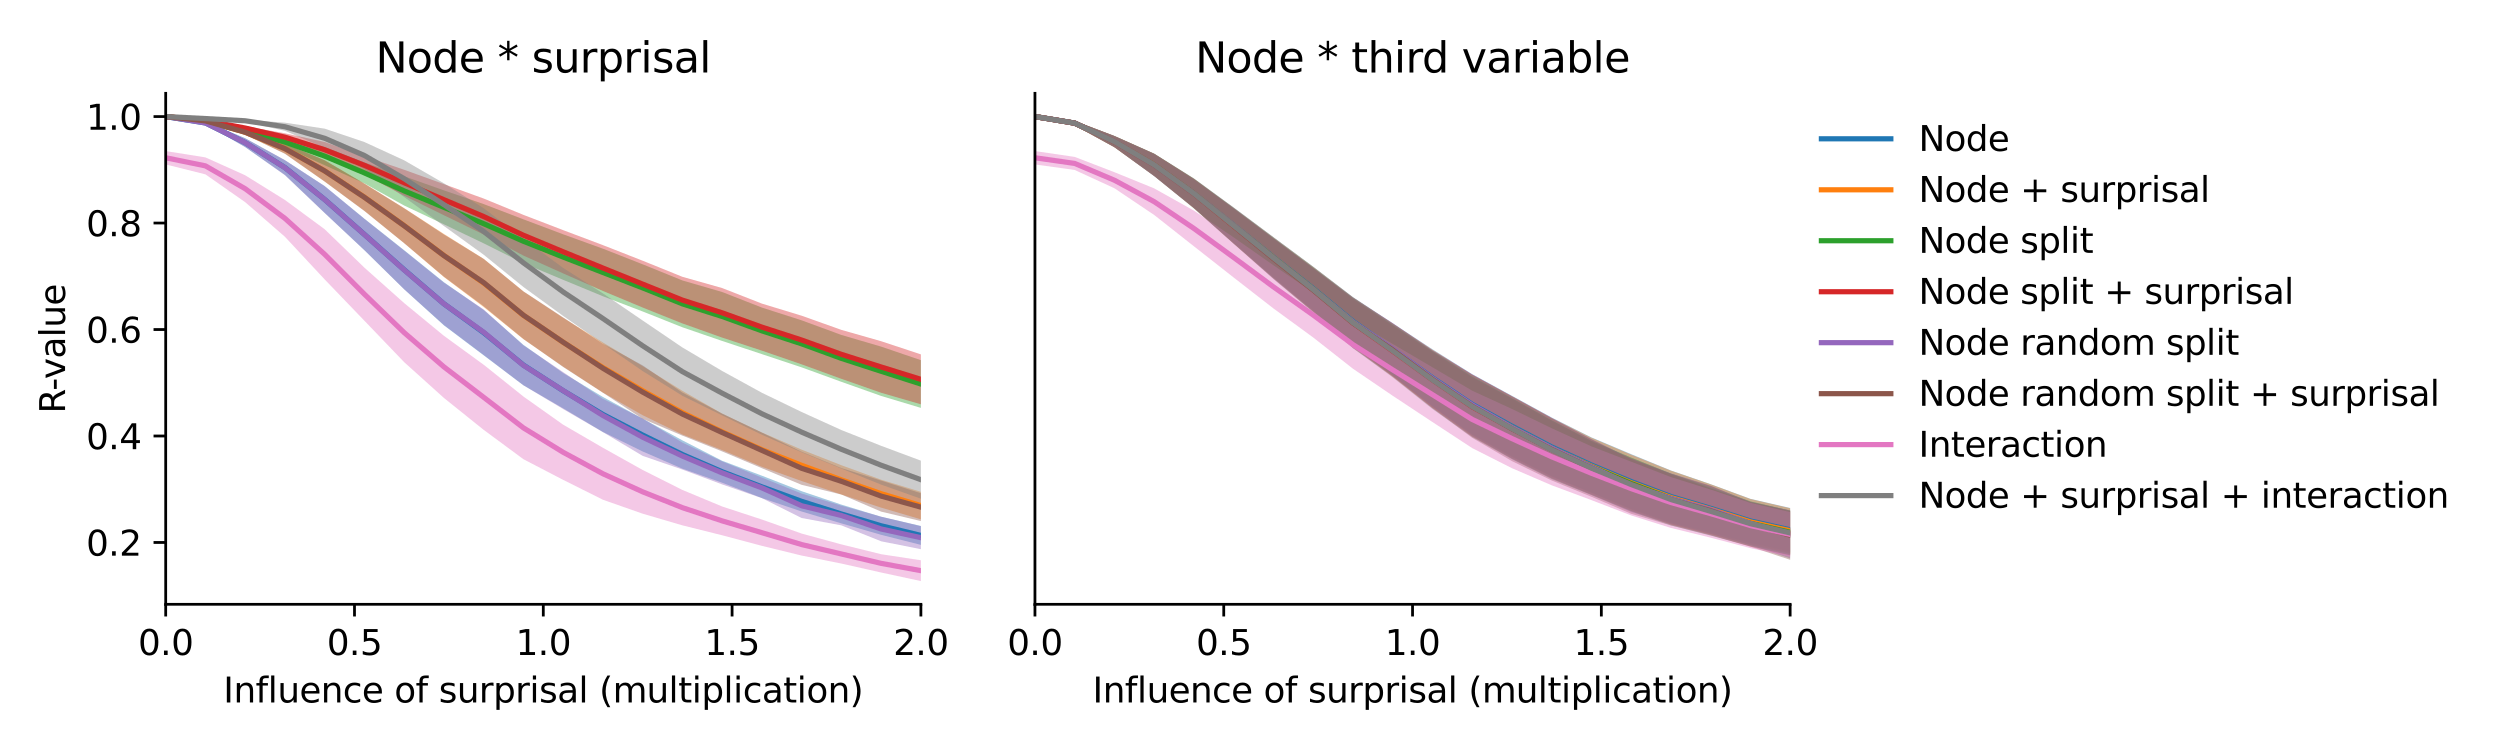 <?xml version="1.0" encoding="utf-8" standalone="no"?>
<!DOCTYPE svg PUBLIC "-//W3C//DTD SVG 1.1//EN"
  "http://www.w3.org/Graphics/SVG/1.1/DTD/svg11.dtd">
<svg xmlns:xlink="http://www.w3.org/1999/xlink" width="720pt" height="216pt" viewBox="0 0 720 216" xmlns="http://www.w3.org/2000/svg" version="1.1">
 <defs>
  <style type="text/css">*{stroke-linejoin: round; stroke-linecap: butt}</style>
 </defs>
 <g id="figure_1">
  <g id="patch_1">
   <path d="M 0 216 
L 720 216 
L 720 0 
L 0 0 
z
" style="fill: #ffffff"/>
  </g>
  <g id="axes_1">
   <g id="patch_2">
    <path d="M 47.72 174.04 
L 265.215 174.04 
L 265.215 26.88 
L 47.72 26.88 
z
" style="fill: #ffffff"/>
   </g>
   <g id="PolyCollection_1">
    <path d="M 47.72 33.569 
L 47.72 33.569 
L 59.167 35.765 
L 70.614 42.357 
L 82.061 50.371 
L 93.508 61.305 
L 104.956 72.063 
L 116.403 83.309 
L 127.85 93.702 
L 139.297 102.333 
L 150.744 110.957 
L 162.191 117.604 
L 173.638 124.406 
L 185.085 130.027 
L 196.532 134.988 
L 207.979 139.023 
L 219.427 143.44 
L 230.874 147.314 
L 242.321 150.736 
L 253.768 154.031 
L 265.215 156.928 
L 265.215 151.476 
L 265.215 151.476 
L 253.768 148.824 
L 242.321 145.328 
L 230.874 141.465 
L 219.427 137.001 
L 207.979 132.704 
L 196.532 126.822 
L 185.085 120.565 
L 173.638 114.328 
L 162.191 107.435 
L 150.744 99.329 
L 139.297 89.28 
L 127.85 81.294 
L 116.403 72.073 
L 104.956 62.998 
L 93.508 53.612 
L 82.061 46.15 
L 70.614 39.82 
L 59.167 35.053 
L 47.72 33.569 
z
" clip-path="url(#p92684c0c65)" style="fill: #1f77b4; fill-opacity: 0.4"/>
   </g>
   <g id="PolyCollection_2">
    <path d="M 47.72 33.569 
L 47.72 33.569 
L 59.167 35.049 
L 70.614 38.795 
L 82.061 44.224 
L 93.508 52.271 
L 104.956 60.719 
L 116.403 70.022 
L 127.85 79.8 
L 139.297 88.441 
L 150.744 97.682 
L 162.191 105.588 
L 173.638 113.066 
L 185.085 119.583 
L 196.532 125.151 
L 207.979 129.637 
L 219.427 134.446 
L 230.874 138.543 
L 242.321 142.418 
L 253.768 146.202 
L 265.215 149.577 
L 265.215 141.648 
L 265.215 141.648 
L 253.768 138.163 
L 242.321 133.984 
L 230.874 129.501 
L 219.427 124.571 
L 207.979 119.122 
L 196.532 112.564 
L 185.085 105.465 
L 173.638 98.639 
L 162.191 91.539 
L 150.744 83.949 
L 139.297 74.548 
L 127.85 67.371 
L 116.403 59.944 
L 104.956 52.872 
L 93.508 46.151 
L 82.061 41.342 
L 70.614 37.378 
L 59.167 34.57 
L 47.72 33.569 
z
" clip-path="url(#p92684c0c65)" style="fill: #ff7f0e; fill-opacity: 0.4"/>
   </g>
   <g id="PolyCollection_3">
    <path d="M 47.72 33.569 
L 47.72 33.569 
L 59.167 35.219 
L 70.614 38.698 
L 82.061 42.377 
L 93.508 47.587 
L 104.956 52.821 
L 116.403 59.193 
L 127.85 64.61 
L 139.297 70.083 
L 150.744 75.808 
L 162.191 80.594 
L 173.638 85.326 
L 185.085 89.706 
L 196.532 94.259 
L 207.979 98.196 
L 219.427 101.992 
L 230.874 105.799 
L 242.321 109.968 
L 253.768 114.035 
L 265.215 117.475 
L 265.215 103.729 
L 265.215 103.729 
L 253.768 99.828 
L 242.321 96.467 
L 230.874 92.256 
L 219.427 88.579 
L 207.979 84.098 
L 196.532 80.77 
L 185.085 76.12 
L 173.638 71.626 
L 162.191 67.479 
L 150.744 63.166 
L 139.297 58.773 
L 127.85 54.825 
L 116.403 50.772 
L 104.956 46.781 
L 93.508 42.337 
L 82.061 39.434 
L 70.614 36.943 
L 59.167 34.754 
L 47.72 33.569 
z
" clip-path="url(#p92684c0c65)" style="fill: #2ca02c; fill-opacity: 0.4"/>
   </g>
   <g id="PolyCollection_4">
    <path d="M 47.72 33.57 
L 47.72 33.57 
L 59.167 34.899 
L 70.614 37.41 
L 82.061 40.62 
L 93.508 45.379 
L 104.956 50.25 
L 116.403 56.371 
L 127.85 62 
L 139.297 67.554 
L 150.744 73.617 
L 162.191 78.745 
L 173.638 83.8 
L 185.085 88.57 
L 196.532 93.151 
L 207.979 97.228 
L 219.427 100.991 
L 230.874 104.938 
L 242.321 109.105 
L 253.768 113.119 
L 265.215 116.445 
L 265.215 102.062 
L 265.215 102.062 
L 253.768 98.27 
L 242.321 95.005 
L 230.874 90.925 
L 219.427 87.44 
L 207.979 82.957 
L 196.532 79.72 
L 185.085 75.086 
L 173.638 70.597 
L 162.191 66.282 
L 150.744 61.883 
L 139.297 57.178 
L 127.85 53.033 
L 116.403 48.895 
L 104.956 44.995 
L 93.508 40.885 
L 82.061 38.395 
L 70.614 36.344 
L 59.167 34.535 
L 47.72 33.57 
z
" clip-path="url(#p92684c0c65)" style="fill: #d62728; fill-opacity: 0.4"/>
   </g>
   <g id="PolyCollection_5">
    <path d="M 47.72 33.569 
L 47.72 33.569 
L 59.167 35.772 
L 70.614 42.361 
L 82.061 50.469 
L 93.508 61.35 
L 104.956 72.053 
L 116.403 83.322 
L 127.85 93.613 
L 139.297 102.232 
L 150.744 110.965 
L 162.191 117.814 
L 173.638 124.458 
L 185.085 131.292 
L 196.532 135.236 
L 207.979 139.513 
L 219.427 143.476 
L 230.874 149.191 
L 242.321 151.306 
L 253.768 155.898 
L 265.215 158.167 
L 265.215 151.546 
L 265.215 151.546 
L 253.768 148.806 
L 242.321 145.627 
L 230.874 142.14 
L 219.427 137.549 
L 207.979 132.881 
L 196.532 127.467 
L 185.085 120.544 
L 173.638 114.868 
L 162.191 107.174 
L 150.744 99.462 
L 139.297 89.124 
L 127.85 81.406 
L 116.403 72.177 
L 104.956 63.047 
L 93.508 53.591 
L 82.061 46.128 
L 70.614 39.82 
L 59.167 35.055 
L 47.72 33.569 
z
" clip-path="url(#p92684c0c65)" style="fill: #9467bd; fill-opacity: 0.4"/>
   </g>
   <g id="PolyCollection_6">
    <path d="M 47.72 33.57 
L 47.72 33.57 
L 59.167 35.055 
L 70.614 38.803 
L 82.061 44.297 
L 93.508 52.296 
L 104.956 60.774 
L 116.403 70.043 
L 127.85 79.697 
L 139.297 88.218 
L 150.744 97.631 
L 162.191 105.694 
L 173.638 113.109 
L 185.085 120.62 
L 196.532 125.46 
L 207.979 130.014 
L 219.427 134.849 
L 230.874 139.634 
L 242.321 142.432 
L 253.768 147.349 
L 265.215 150.076 
L 265.215 142.053 
L 265.215 142.053 
L 253.768 138.411 
L 242.321 134.805 
L 230.874 130.114 
L 219.427 124.582 
L 207.979 119.123 
L 196.532 113.051 
L 185.085 105.23 
L 173.638 99.002 
L 162.191 91.42 
L 150.744 83.919 
L 139.297 74.564 
L 127.85 67.529 
L 116.403 59.997 
L 104.956 52.898 
L 93.508 46.172 
L 82.061 41.327 
L 70.614 37.361 
L 59.167 34.574 
L 47.72 33.57 
z
" clip-path="url(#p92684c0c65)" style="fill: #8c564b; fill-opacity: 0.4"/>
   </g>
   <g id="PolyCollection_7">
    <path d="M 47.72 43.507 
L 47.72 47.359 
L 59.167 50.218 
L 70.614 58.227 
L 82.061 68.199 
L 93.508 80.478 
L 104.956 92.378 
L 116.403 104.302 
L 127.85 114.607 
L 139.297 123.798 
L 150.744 132.252 
L 162.191 138.205 
L 173.638 143.928 
L 185.085 147.942 
L 196.532 151.305 
L 207.979 154.161 
L 219.427 157.204 
L 230.874 160.007 
L 242.321 162.306 
L 253.768 164.887 
L 265.215 167.351 
L 265.215 161.359 
L 265.215 161.359 
L 253.768 159.612 
L 242.321 156.787 
L 230.874 153.666 
L 219.427 149.628 
L 207.979 145.87 
L 196.532 141.105 
L 185.085 135.353 
L 173.638 128.958 
L 162.191 122.315 
L 150.744 114.201 
L 139.297 105.045 
L 127.85 96.711 
L 116.403 87.287 
L 104.956 77.093 
L 93.508 66.022 
L 82.061 57.589 
L 70.614 50.481 
L 59.167 45.328 
L 47.72 43.507 
z
" clip-path="url(#p92684c0c65)" style="fill: #e377c2; fill-opacity: 0.4"/>
   </g>
   <g id="PolyCollection_8">
    <path d="M 47.72 33.569 
L 47.72 33.569 
L 59.167 34.207 
L 70.614 35.084 
L 82.061 37.685 
L 93.508 42.605 
L 104.956 48.665 
L 116.403 56.757 
L 127.85 65.095 
L 139.297 73.358 
L 150.744 82.658 
L 162.191 90.994 
L 173.638 98.966 
L 185.085 106.87 
L 196.532 113.991 
L 207.979 119.638 
L 219.427 125.215 
L 230.874 130.26 
L 242.321 134.958 
L 253.768 139.581 
L 265.215 143.637 
L 265.215 132.668 
L 265.215 132.668 
L 253.768 128.397 
L 242.321 123.854 
L 230.874 118.658 
L 219.427 113.119 
L 207.979 106.839 
L 196.532 100.069 
L 185.085 92.303 
L 173.638 84.494 
L 162.191 77.166 
L 150.744 68.723 
L 139.297 59.956 
L 127.85 52.792 
L 116.403 46.173 
L 104.956 40.91 
L 93.508 37.051 
L 82.061 35.33 
L 70.614 34.488 
L 59.167 34.092 
L 47.72 33.569 
z
" clip-path="url(#p92684c0c65)" style="fill: #7f7f7f; fill-opacity: 0.4"/>
   </g>
   <g id="matplotlib.axis_1">
    <g id="xtick_1">
     <g id="line2d_1">
      <defs>
       <path id="m1ab832e48a" d="M 0 0 
L 0 3.5 
" style="stroke: #000000; stroke-width: 0.8"/>
      </defs>
      <g>
       <use xlink:href="#m1ab832e48a" x="47.72" y="174.04" style="stroke: #000000; stroke-width: 0.8"/>
      </g>
     </g>
     <g id="text_1">
      <!-- 0.0 -->
      <g transform="translate(39.768 188.638)scale(0.1 -0.1)">
       <defs>
        <path id="DejaVuSans-30" d="M 2034 4250 
Q 1547 4250 1301 3770 
Q 1056 3291 1056 2328 
Q 1056 1369 1301 889 
Q 1547 409 2034 409 
Q 2525 409 2770 889 
Q 3016 1369 3016 2328 
Q 3016 3291 2770 3770 
Q 2525 4250 2034 4250 
z
M 2034 4750 
Q 2819 4750 3233 4129 
Q 3647 3509 3647 2328 
Q 3647 1150 3233 529 
Q 2819 -91 2034 -91 
Q 1250 -91 836 529 
Q 422 1150 422 2328 
Q 422 3509 836 4129 
Q 1250 4750 2034 4750 
z
" transform="scale(0.016)"/>
        <path id="DejaVuSans-2e" d="M 684 794 
L 1344 794 
L 1344 0 
L 684 0 
L 684 794 
z
" transform="scale(0.016)"/>
       </defs>
       <use xlink:href="#DejaVuSans-30"/>
       <use xlink:href="#DejaVuSans-2e" x="63.623"/>
       <use xlink:href="#DejaVuSans-30" x="95.41"/>
      </g>
     </g>
    </g>
    <g id="xtick_2">
     <g id="line2d_2">
      <g>
       <use xlink:href="#m1ab832e48a" x="102.094" y="174.04" style="stroke: #000000; stroke-width: 0.8"/>
      </g>
     </g>
     <g id="text_2">
      <!-- 0.5 -->
      <g transform="translate(94.142 188.638)scale(0.1 -0.1)">
       <defs>
        <path id="DejaVuSans-35" d="M 691 4666 
L 3169 4666 
L 3169 4134 
L 1269 4134 
L 1269 2991 
Q 1406 3038 1543 3061 
Q 1681 3084 1819 3084 
Q 2600 3084 3056 2656 
Q 3513 2228 3513 1497 
Q 3513 744 3044 326 
Q 2575 -91 1722 -91 
Q 1428 -91 1123 -41 
Q 819 9 494 109 
L 494 744 
Q 775 591 1075 516 
Q 1375 441 1709 441 
Q 2250 441 2565 725 
Q 2881 1009 2881 1497 
Q 2881 1984 2565 2268 
Q 2250 2553 1709 2553 
Q 1456 2553 1204 2497 
Q 953 2441 691 2322 
L 691 4666 
z
" transform="scale(0.016)"/>
       </defs>
       <use xlink:href="#DejaVuSans-30"/>
       <use xlink:href="#DejaVuSans-2e" x="63.623"/>
       <use xlink:href="#DejaVuSans-35" x="95.41"/>
      </g>
     </g>
    </g>
    <g id="xtick_3">
     <g id="line2d_3">
      <g>
       <use xlink:href="#m1ab832e48a" x="156.468" y="174.04" style="stroke: #000000; stroke-width: 0.8"/>
      </g>
     </g>
     <g id="text_3">
      <!-- 1.0 -->
      <g transform="translate(148.516 188.638)scale(0.1 -0.1)">
       <defs>
        <path id="DejaVuSans-31" d="M 794 531 
L 1825 531 
L 1825 4091 
L 703 3866 
L 703 4441 
L 1819 4666 
L 2450 4666 
L 2450 531 
L 3481 531 
L 3481 0 
L 794 0 
L 794 531 
z
" transform="scale(0.016)"/>
       </defs>
       <use xlink:href="#DejaVuSans-31"/>
       <use xlink:href="#DejaVuSans-2e" x="63.623"/>
       <use xlink:href="#DejaVuSans-30" x="95.41"/>
      </g>
     </g>
    </g>
    <g id="xtick_4">
     <g id="line2d_4">
      <g>
       <use xlink:href="#m1ab832e48a" x="210.841" y="174.04" style="stroke: #000000; stroke-width: 0.8"/>
      </g>
     </g>
     <g id="text_4">
      <!-- 1.5 -->
      <g transform="translate(202.89 188.638)scale(0.1 -0.1)">
       <use xlink:href="#DejaVuSans-31"/>
       <use xlink:href="#DejaVuSans-2e" x="63.623"/>
       <use xlink:href="#DejaVuSans-35" x="95.41"/>
      </g>
     </g>
    </g>
    <g id="xtick_5">
     <g id="line2d_5">
      <g>
       <use xlink:href="#m1ab832e48a" x="265.215" y="174.04" style="stroke: #000000; stroke-width: 0.8"/>
      </g>
     </g>
     <g id="text_5">
      <!-- 2.0 -->
      <g transform="translate(257.263 188.638)scale(0.1 -0.1)">
       <defs>
        <path id="DejaVuSans-32" d="M 1228 531 
L 3431 531 
L 3431 0 
L 469 0 
L 469 531 
Q 828 903 1448 1529 
Q 2069 2156 2228 2338 
Q 2531 2678 2651 2914 
Q 2772 3150 2772 3378 
Q 2772 3750 2511 3984 
Q 2250 4219 1831 4219 
Q 1534 4219 1204 4116 
Q 875 4013 500 3803 
L 500 4441 
Q 881 4594 1212 4672 
Q 1544 4750 1819 4750 
Q 2544 4750 2975 4387 
Q 3406 4025 3406 3419 
Q 3406 3131 3298 2873 
Q 3191 2616 2906 2266 
Q 2828 2175 2409 1742 
Q 1991 1309 1228 531 
z
" transform="scale(0.016)"/>
       </defs>
       <use xlink:href="#DejaVuSans-32"/>
       <use xlink:href="#DejaVuSans-2e" x="63.623"/>
       <use xlink:href="#DejaVuSans-30" x="95.41"/>
      </g>
     </g>
    </g>
    <g id="text_6">
     <!-- Influence of surprisal (multiplication) -->
     <g transform="translate(64.321 202.317)scale(0.1 -0.1)">
      <defs>
       <path id="DejaVuSans-49" d="M 628 4666 
L 1259 4666 
L 1259 0 
L 628 0 
L 628 4666 
z
" transform="scale(0.016)"/>
       <path id="DejaVuSans-6e" d="M 3513 2113 
L 3513 0 
L 2938 0 
L 2938 2094 
Q 2938 2591 2744 2837 
Q 2550 3084 2163 3084 
Q 1697 3084 1428 2787 
Q 1159 2491 1159 1978 
L 1159 0 
L 581 0 
L 581 3500 
L 1159 3500 
L 1159 2956 
Q 1366 3272 1645 3428 
Q 1925 3584 2291 3584 
Q 2894 3584 3203 3211 
Q 3513 2838 3513 2113 
z
" transform="scale(0.016)"/>
       <path id="DejaVuSans-66" d="M 2375 4863 
L 2375 4384 
L 1825 4384 
Q 1516 4384 1395 4259 
Q 1275 4134 1275 3809 
L 1275 3500 
L 2222 3500 
L 2222 3053 
L 1275 3053 
L 1275 0 
L 697 0 
L 697 3053 
L 147 3053 
L 147 3500 
L 697 3500 
L 697 3744 
Q 697 4328 969 4595 
Q 1241 4863 1831 4863 
L 2375 4863 
z
" transform="scale(0.016)"/>
       <path id="DejaVuSans-6c" d="M 603 4863 
L 1178 4863 
L 1178 0 
L 603 0 
L 603 4863 
z
" transform="scale(0.016)"/>
       <path id="DejaVuSans-75" d="M 544 1381 
L 544 3500 
L 1119 3500 
L 1119 1403 
Q 1119 906 1312 657 
Q 1506 409 1894 409 
Q 2359 409 2629 706 
Q 2900 1003 2900 1516 
L 2900 3500 
L 3475 3500 
L 3475 0 
L 2900 0 
L 2900 538 
Q 2691 219 2414 64 
Q 2138 -91 1772 -91 
Q 1169 -91 856 284 
Q 544 659 544 1381 
z
M 1991 3584 
L 1991 3584 
z
" transform="scale(0.016)"/>
       <path id="DejaVuSans-65" d="M 3597 1894 
L 3597 1613 
L 953 1613 
Q 991 1019 1311 708 
Q 1631 397 2203 397 
Q 2534 397 2845 478 
Q 3156 559 3463 722 
L 3463 178 
Q 3153 47 2828 -22 
Q 2503 -91 2169 -91 
Q 1331 -91 842 396 
Q 353 884 353 1716 
Q 353 2575 817 3079 
Q 1281 3584 2069 3584 
Q 2775 3584 3186 3129 
Q 3597 2675 3597 1894 
z
M 3022 2063 
Q 3016 2534 2758 2815 
Q 2500 3097 2075 3097 
Q 1594 3097 1305 2825 
Q 1016 2553 972 2059 
L 3022 2063 
z
" transform="scale(0.016)"/>
       <path id="DejaVuSans-63" d="M 3122 3366 
L 3122 2828 
Q 2878 2963 2633 3030 
Q 2388 3097 2138 3097 
Q 1578 3097 1268 2742 
Q 959 2388 959 1747 
Q 959 1106 1268 751 
Q 1578 397 2138 397 
Q 2388 397 2633 464 
Q 2878 531 3122 666 
L 3122 134 
Q 2881 22 2623 -34 
Q 2366 -91 2075 -91 
Q 1284 -91 818 406 
Q 353 903 353 1747 
Q 353 2603 823 3093 
Q 1294 3584 2113 3584 
Q 2378 3584 2631 3529 
Q 2884 3475 3122 3366 
z
" transform="scale(0.016)"/>
       <path id="DejaVuSans-20" transform="scale(0.016)"/>
       <path id="DejaVuSans-6f" d="M 1959 3097 
Q 1497 3097 1228 2736 
Q 959 2375 959 1747 
Q 959 1119 1226 758 
Q 1494 397 1959 397 
Q 2419 397 2687 759 
Q 2956 1122 2956 1747 
Q 2956 2369 2687 2733 
Q 2419 3097 1959 3097 
z
M 1959 3584 
Q 2709 3584 3137 3096 
Q 3566 2609 3566 1747 
Q 3566 888 3137 398 
Q 2709 -91 1959 -91 
Q 1206 -91 779 398 
Q 353 888 353 1747 
Q 353 2609 779 3096 
Q 1206 3584 1959 3584 
z
" transform="scale(0.016)"/>
       <path id="DejaVuSans-73" d="M 2834 3397 
L 2834 2853 
Q 2591 2978 2328 3040 
Q 2066 3103 1784 3103 
Q 1356 3103 1142 2972 
Q 928 2841 928 2578 
Q 928 2378 1081 2264 
Q 1234 2150 1697 2047 
L 1894 2003 
Q 2506 1872 2764 1633 
Q 3022 1394 3022 966 
Q 3022 478 2636 193 
Q 2250 -91 1575 -91 
Q 1294 -91 989 -36 
Q 684 19 347 128 
L 347 722 
Q 666 556 975 473 
Q 1284 391 1588 391 
Q 1994 391 2212 530 
Q 2431 669 2431 922 
Q 2431 1156 2273 1281 
Q 2116 1406 1581 1522 
L 1381 1569 
Q 847 1681 609 1914 
Q 372 2147 372 2553 
Q 372 3047 722 3315 
Q 1072 3584 1716 3584 
Q 2034 3584 2315 3537 
Q 2597 3491 2834 3397 
z
" transform="scale(0.016)"/>
       <path id="DejaVuSans-72" d="M 2631 2963 
Q 2534 3019 2420 3045 
Q 2306 3072 2169 3072 
Q 1681 3072 1420 2755 
Q 1159 2438 1159 1844 
L 1159 0 
L 581 0 
L 581 3500 
L 1159 3500 
L 1159 2956 
Q 1341 3275 1631 3429 
Q 1922 3584 2338 3584 
Q 2397 3584 2469 3576 
Q 2541 3569 2628 3553 
L 2631 2963 
z
" transform="scale(0.016)"/>
       <path id="DejaVuSans-70" d="M 1159 525 
L 1159 -1331 
L 581 -1331 
L 581 3500 
L 1159 3500 
L 1159 2969 
Q 1341 3281 1617 3432 
Q 1894 3584 2278 3584 
Q 2916 3584 3314 3078 
Q 3713 2572 3713 1747 
Q 3713 922 3314 415 
Q 2916 -91 2278 -91 
Q 1894 -91 1617 61 
Q 1341 213 1159 525 
z
M 3116 1747 
Q 3116 2381 2855 2742 
Q 2594 3103 2138 3103 
Q 1681 3103 1420 2742 
Q 1159 2381 1159 1747 
Q 1159 1113 1420 752 
Q 1681 391 2138 391 
Q 2594 391 2855 752 
Q 3116 1113 3116 1747 
z
" transform="scale(0.016)"/>
       <path id="DejaVuSans-69" d="M 603 3500 
L 1178 3500 
L 1178 0 
L 603 0 
L 603 3500 
z
M 603 4863 
L 1178 4863 
L 1178 4134 
L 603 4134 
L 603 4863 
z
" transform="scale(0.016)"/>
       <path id="DejaVuSans-61" d="M 2194 1759 
Q 1497 1759 1228 1600 
Q 959 1441 959 1056 
Q 959 750 1161 570 
Q 1363 391 1709 391 
Q 2188 391 2477 730 
Q 2766 1069 2766 1631 
L 2766 1759 
L 2194 1759 
z
M 3341 1997 
L 3341 0 
L 2766 0 
L 2766 531 
Q 2569 213 2275 61 
Q 1981 -91 1556 -91 
Q 1019 -91 701 211 
Q 384 513 384 1019 
Q 384 1609 779 1909 
Q 1175 2209 1959 2209 
L 2766 2209 
L 2766 2266 
Q 2766 2663 2505 2880 
Q 2244 3097 1772 3097 
Q 1472 3097 1187 3025 
Q 903 2953 641 2809 
L 641 3341 
Q 956 3463 1253 3523 
Q 1550 3584 1831 3584 
Q 2591 3584 2966 3190 
Q 3341 2797 3341 1997 
z
" transform="scale(0.016)"/>
       <path id="DejaVuSans-28" d="M 1984 4856 
Q 1566 4138 1362 3434 
Q 1159 2731 1159 2009 
Q 1159 1288 1364 580 
Q 1569 -128 1984 -844 
L 1484 -844 
Q 1016 -109 783 600 
Q 550 1309 550 2009 
Q 550 2706 781 3412 
Q 1013 4119 1484 4856 
L 1984 4856 
z
" transform="scale(0.016)"/>
       <path id="DejaVuSans-6d" d="M 3328 2828 
Q 3544 3216 3844 3400 
Q 4144 3584 4550 3584 
Q 5097 3584 5394 3201 
Q 5691 2819 5691 2113 
L 5691 0 
L 5113 0 
L 5113 2094 
Q 5113 2597 4934 2840 
Q 4756 3084 4391 3084 
Q 3944 3084 3684 2787 
Q 3425 2491 3425 1978 
L 3425 0 
L 2847 0 
L 2847 2094 
Q 2847 2600 2669 2842 
Q 2491 3084 2119 3084 
Q 1678 3084 1418 2786 
Q 1159 2488 1159 1978 
L 1159 0 
L 581 0 
L 581 3500 
L 1159 3500 
L 1159 2956 
Q 1356 3278 1631 3431 
Q 1906 3584 2284 3584 
Q 2666 3584 2933 3390 
Q 3200 3197 3328 2828 
z
" transform="scale(0.016)"/>
       <path id="DejaVuSans-74" d="M 1172 4494 
L 1172 3500 
L 2356 3500 
L 2356 3053 
L 1172 3053 
L 1172 1153 
Q 1172 725 1289 603 
Q 1406 481 1766 481 
L 2356 481 
L 2356 0 
L 1766 0 
Q 1100 0 847 248 
Q 594 497 594 1153 
L 594 3053 
L 172 3053 
L 172 3500 
L 594 3500 
L 594 4494 
L 1172 4494 
z
" transform="scale(0.016)"/>
       <path id="DejaVuSans-29" d="M 513 4856 
L 1013 4856 
Q 1481 4119 1714 3412 
Q 1947 2706 1947 2009 
Q 1947 1309 1714 600 
Q 1481 -109 1013 -844 
L 513 -844 
Q 928 -128 1133 580 
Q 1338 1288 1338 2009 
Q 1338 2731 1133 3434 
Q 928 4138 513 4856 
z
" transform="scale(0.016)"/>
      </defs>
      <use xlink:href="#DejaVuSans-49"/>
      <use xlink:href="#DejaVuSans-6e" x="29.492"/>
      <use xlink:href="#DejaVuSans-66" x="92.871"/>
      <use xlink:href="#DejaVuSans-6c" x="128.076"/>
      <use xlink:href="#DejaVuSans-75" x="155.859"/>
      <use xlink:href="#DejaVuSans-65" x="219.238"/>
      <use xlink:href="#DejaVuSans-6e" x="280.762"/>
      <use xlink:href="#DejaVuSans-63" x="344.141"/>
      <use xlink:href="#DejaVuSans-65" x="399.121"/>
      <use xlink:href="#DejaVuSans-20" x="460.645"/>
      <use xlink:href="#DejaVuSans-6f" x="492.432"/>
      <use xlink:href="#DejaVuSans-66" x="553.613"/>
      <use xlink:href="#DejaVuSans-20" x="588.818"/>
      <use xlink:href="#DejaVuSans-73" x="620.605"/>
      <use xlink:href="#DejaVuSans-75" x="672.705"/>
      <use xlink:href="#DejaVuSans-72" x="736.084"/>
      <use xlink:href="#DejaVuSans-70" x="777.197"/>
      <use xlink:href="#DejaVuSans-72" x="840.674"/>
      <use xlink:href="#DejaVuSans-69" x="881.787"/>
      <use xlink:href="#DejaVuSans-73" x="909.57"/>
      <use xlink:href="#DejaVuSans-61" x="961.67"/>
      <use xlink:href="#DejaVuSans-6c" x="1022.949"/>
      <use xlink:href="#DejaVuSans-20" x="1050.732"/>
      <use xlink:href="#DejaVuSans-28" x="1082.52"/>
      <use xlink:href="#DejaVuSans-6d" x="1121.533"/>
      <use xlink:href="#DejaVuSans-75" x="1218.945"/>
      <use xlink:href="#DejaVuSans-6c" x="1282.324"/>
      <use xlink:href="#DejaVuSans-74" x="1310.107"/>
      <use xlink:href="#DejaVuSans-69" x="1349.316"/>
      <use xlink:href="#DejaVuSans-70" x="1377.1"/>
      <use xlink:href="#DejaVuSans-6c" x="1440.576"/>
      <use xlink:href="#DejaVuSans-69" x="1468.359"/>
      <use xlink:href="#DejaVuSans-63" x="1496.143"/>
      <use xlink:href="#DejaVuSans-61" x="1551.123"/>
      <use xlink:href="#DejaVuSans-74" x="1612.402"/>
      <use xlink:href="#DejaVuSans-69" x="1651.611"/>
      <use xlink:href="#DejaVuSans-6f" x="1679.395"/>
      <use xlink:href="#DejaVuSans-6e" x="1740.576"/>
      <use xlink:href="#DejaVuSans-29" x="1803.955"/>
     </g>
    </g>
   </g>
   <g id="matplotlib.axis_2">
    <g id="ytick_1">
     <g id="line2d_6">
      <defs>
       <path id="mc9d78b5d80" d="M 0 0 
L -3.5 0 
" style="stroke: #000000; stroke-width: 0.8"/>
      </defs>
      <g>
       <use xlink:href="#mc9d78b5d80" x="47.72" y="156.231" style="stroke: #000000; stroke-width: 0.8"/>
      </g>
     </g>
     <g id="text_7">
      <!-- 0.2 -->
      <g transform="translate(24.817 160.03)scale(0.1 -0.1)">
       <use xlink:href="#DejaVuSans-30"/>
       <use xlink:href="#DejaVuSans-2e" x="63.623"/>
       <use xlink:href="#DejaVuSans-32" x="95.41"/>
      </g>
     </g>
    </g>
    <g id="ytick_2">
     <g id="line2d_7">
      <g>
       <use xlink:href="#mc9d78b5d80" x="47.72" y="125.566" style="stroke: #000000; stroke-width: 0.8"/>
      </g>
     </g>
     <g id="text_8">
      <!-- 0.4 -->
      <g transform="translate(24.817 129.365)scale(0.1 -0.1)">
       <defs>
        <path id="DejaVuSans-34" d="M 2419 4116 
L 825 1625 
L 2419 1625 
L 2419 4116 
z
M 2253 4666 
L 3047 4666 
L 3047 1625 
L 3713 1625 
L 3713 1100 
L 3047 1100 
L 3047 0 
L 2419 0 
L 2419 1100 
L 313 1100 
L 313 1709 
L 2253 4666 
z
" transform="scale(0.016)"/>
       </defs>
       <use xlink:href="#DejaVuSans-30"/>
       <use xlink:href="#DejaVuSans-2e" x="63.623"/>
       <use xlink:href="#DejaVuSans-34" x="95.41"/>
      </g>
     </g>
    </g>
    <g id="ytick_3">
     <g id="line2d_8">
      <g>
       <use xlink:href="#mc9d78b5d80" x="47.72" y="94.9" style="stroke: #000000; stroke-width: 0.8"/>
      </g>
     </g>
     <g id="text_9">
      <!-- 0.6 -->
      <g transform="translate(24.817 98.699)scale(0.1 -0.1)">
       <defs>
        <path id="DejaVuSans-36" d="M 2113 2584 
Q 1688 2584 1439 2293 
Q 1191 2003 1191 1497 
Q 1191 994 1439 701 
Q 1688 409 2113 409 
Q 2538 409 2786 701 
Q 3034 994 3034 1497 
Q 3034 2003 2786 2293 
Q 2538 2584 2113 2584 
z
M 3366 4563 
L 3366 3988 
Q 3128 4100 2886 4159 
Q 2644 4219 2406 4219 
Q 1781 4219 1451 3797 
Q 1122 3375 1075 2522 
Q 1259 2794 1537 2939 
Q 1816 3084 2150 3084 
Q 2853 3084 3261 2657 
Q 3669 2231 3669 1497 
Q 3669 778 3244 343 
Q 2819 -91 2113 -91 
Q 1303 -91 875 529 
Q 447 1150 447 2328 
Q 447 3434 972 4092 
Q 1497 4750 2381 4750 
Q 2619 4750 2861 4703 
Q 3103 4656 3366 4563 
z
" transform="scale(0.016)"/>
       </defs>
       <use xlink:href="#DejaVuSans-30"/>
       <use xlink:href="#DejaVuSans-2e" x="63.623"/>
       <use xlink:href="#DejaVuSans-36" x="95.41"/>
      </g>
     </g>
    </g>
    <g id="ytick_4">
     <g id="line2d_9">
      <g>
       <use xlink:href="#mc9d78b5d80" x="47.72" y="64.235" style="stroke: #000000; stroke-width: 0.8"/>
      </g>
     </g>
     <g id="text_10">
      <!-- 0.8 -->
      <g transform="translate(24.817 68.034)scale(0.1 -0.1)">
       <defs>
        <path id="DejaVuSans-38" d="M 2034 2216 
Q 1584 2216 1326 1975 
Q 1069 1734 1069 1313 
Q 1069 891 1326 650 
Q 1584 409 2034 409 
Q 2484 409 2743 651 
Q 3003 894 3003 1313 
Q 3003 1734 2745 1975 
Q 2488 2216 2034 2216 
z
M 1403 2484 
Q 997 2584 770 2862 
Q 544 3141 544 3541 
Q 544 4100 942 4425 
Q 1341 4750 2034 4750 
Q 2731 4750 3128 4425 
Q 3525 4100 3525 3541 
Q 3525 3141 3298 2862 
Q 3072 2584 2669 2484 
Q 3125 2378 3379 2068 
Q 3634 1759 3634 1313 
Q 3634 634 3220 271 
Q 2806 -91 2034 -91 
Q 1263 -91 848 271 
Q 434 634 434 1313 
Q 434 1759 690 2068 
Q 947 2378 1403 2484 
z
M 1172 3481 
Q 1172 3119 1398 2916 
Q 1625 2713 2034 2713 
Q 2441 2713 2670 2916 
Q 2900 3119 2900 3481 
Q 2900 3844 2670 4047 
Q 2441 4250 2034 4250 
Q 1625 4250 1398 4047 
Q 1172 3844 1172 3481 
z
" transform="scale(0.016)"/>
       </defs>
       <use xlink:href="#DejaVuSans-30"/>
       <use xlink:href="#DejaVuSans-2e" x="63.623"/>
       <use xlink:href="#DejaVuSans-38" x="95.41"/>
      </g>
     </g>
    </g>
    <g id="ytick_5">
     <g id="line2d_10">
      <g>
       <use xlink:href="#mc9d78b5d80" x="47.72" y="33.569" style="stroke: #000000; stroke-width: 0.8"/>
      </g>
     </g>
     <g id="text_11">
      <!-- 1.0 -->
      <g transform="translate(24.817 37.368)scale(0.1 -0.1)">
       <use xlink:href="#DejaVuSans-31"/>
       <use xlink:href="#DejaVuSans-2e" x="63.623"/>
       <use xlink:href="#DejaVuSans-30" x="95.41"/>
      </g>
     </g>
    </g>
    <g id="text_12">
     <!-- R-value -->
     <g transform="translate(18.737 119.065)rotate(-90)scale(0.1 -0.1)">
      <defs>
       <path id="DejaVuSans-52" d="M 2841 2188 
Q 3044 2119 3236 1894 
Q 3428 1669 3622 1275 
L 4263 0 
L 3584 0 
L 2988 1197 
Q 2756 1666 2539 1819 
Q 2322 1972 1947 1972 
L 1259 1972 
L 1259 0 
L 628 0 
L 628 4666 
L 2053 4666 
Q 2853 4666 3247 4331 
Q 3641 3997 3641 3322 
Q 3641 2881 3436 2590 
Q 3231 2300 2841 2188 
z
M 1259 4147 
L 1259 2491 
L 2053 2491 
Q 2509 2491 2742 2702 
Q 2975 2913 2975 3322 
Q 2975 3731 2742 3939 
Q 2509 4147 2053 4147 
L 1259 4147 
z
" transform="scale(0.016)"/>
       <path id="DejaVuSans-2d" d="M 313 2009 
L 1997 2009 
L 1997 1497 
L 313 1497 
L 313 2009 
z
" transform="scale(0.016)"/>
       <path id="DejaVuSans-76" d="M 191 3500 
L 800 3500 
L 1894 563 
L 2988 3500 
L 3597 3500 
L 2284 0 
L 1503 0 
L 191 3500 
z
" transform="scale(0.016)"/>
      </defs>
      <use xlink:href="#DejaVuSans-52"/>
      <use xlink:href="#DejaVuSans-2d" x="65.482"/>
      <use xlink:href="#DejaVuSans-76" x="98.941"/>
      <use xlink:href="#DejaVuSans-61" x="158.121"/>
      <use xlink:href="#DejaVuSans-6c" x="219.4"/>
      <use xlink:href="#DejaVuSans-75" x="247.184"/>
      <use xlink:href="#DejaVuSans-65" x="310.562"/>
     </g>
    </g>
   </g>
   <g id="line2d_11">
    <path d="M 47.72 33.569 
L 59.167 35.409 
L 70.614 41.088 
L 82.061 48.261 
L 93.508 57.458 
L 104.956 67.53 
L 116.403 77.691 
L 127.85 87.498 
L 139.297 95.806 
L 150.744 105.143 
L 162.191 112.519 
L 173.638 119.367 
L 185.085 125.296 
L 196.532 130.905 
L 207.979 135.863 
L 219.427 140.22 
L 230.874 144.389 
L 242.321 148.032 
L 253.768 151.428 
L 265.215 154.202 
" clip-path="url(#p92684c0c65)" style="fill: none; stroke: #1f77b4; stroke-width: 1.5; stroke-linecap: square"/>
   </g>
   <g id="line2d_12">
    <path d="M 47.72 33.569 
L 59.167 34.81 
L 70.614 38.086 
L 82.061 42.783 
L 93.508 49.211 
L 104.956 56.796 
L 116.403 64.983 
L 127.85 73.586 
L 139.297 81.494 
L 150.744 90.815 
L 162.191 98.563 
L 173.638 105.852 
L 185.085 112.524 
L 196.532 118.858 
L 207.979 124.379 
L 219.427 129.508 
L 230.874 134.022 
L 242.321 138.201 
L 253.768 142.183 
L 265.215 145.612 
" clip-path="url(#p92684c0c65)" style="fill: none; stroke: #ff7f0e; stroke-width: 1.5; stroke-linecap: square"/>
   </g>
   <g id="line2d_13">
    <path d="M 47.72 33.569 
L 59.167 34.987 
L 70.614 37.821 
L 82.061 40.905 
L 93.508 44.962 
L 104.956 49.801 
L 116.403 54.983 
L 127.85 59.718 
L 139.297 64.428 
L 150.744 69.487 
L 162.191 74.036 
L 173.638 78.476 
L 185.085 82.913 
L 196.532 87.514 
L 207.979 91.147 
L 219.427 95.285 
L 230.874 99.027 
L 242.321 103.217 
L 253.768 106.932 
L 265.215 110.602 
" clip-path="url(#p92684c0c65)" style="fill: none; stroke: #2ca02c; stroke-width: 1.5; stroke-linecap: square"/>
   </g>
   <g id="line2d_14">
    <path d="M 47.72 33.57 
L 59.167 34.717 
L 70.614 36.877 
L 82.061 39.507 
L 93.508 43.132 
L 104.956 47.622 
L 116.403 52.633 
L 127.85 57.517 
L 139.297 62.366 
L 150.744 67.75 
L 162.191 72.514 
L 173.638 77.199 
L 185.085 81.828 
L 196.532 86.436 
L 207.979 90.092 
L 219.427 94.216 
L 230.874 97.931 
L 242.321 102.055 
L 253.768 105.694 
L 265.215 109.254 
" clip-path="url(#p92684c0c65)" style="fill: none; stroke: #d62728; stroke-width: 1.5; stroke-linecap: square"/>
   </g>
   <g id="line2d_15">
    <path d="M 47.72 33.569 
L 59.167 35.414 
L 70.614 41.091 
L 82.061 48.298 
L 93.508 57.47 
L 104.956 67.55 
L 116.403 77.749 
L 127.85 87.509 
L 139.297 95.678 
L 150.744 105.214 
L 162.191 112.494 
L 173.638 119.663 
L 185.085 125.918 
L 196.532 131.352 
L 207.979 136.197 
L 219.427 140.513 
L 230.874 145.665 
L 242.321 148.466 
L 253.768 152.352 
L 265.215 154.857 
" clip-path="url(#p92684c0c65)" style="fill: none; stroke: #9467bd; stroke-width: 1.5; stroke-linecap: square"/>
   </g>
   <g id="line2d_16">
    <path d="M 47.72 33.57 
L 59.167 34.814 
L 70.614 38.082 
L 82.061 42.812 
L 93.508 49.234 
L 104.956 56.836 
L 116.403 65.02 
L 127.85 73.613 
L 139.297 81.391 
L 150.744 90.775 
L 162.191 98.557 
L 173.638 106.056 
L 185.085 112.925 
L 196.532 119.255 
L 207.979 124.569 
L 219.427 129.716 
L 230.874 134.874 
L 242.321 138.619 
L 253.768 142.88 
L 265.215 146.064 
" clip-path="url(#p92684c0c65)" style="fill: none; stroke: #8c564b; stroke-width: 1.5; stroke-linecap: square"/>
   </g>
   <g id="line2d_17">
    <path d="M 47.72 45.433 
L 59.167 47.773 
L 70.614 54.354 
L 82.061 62.894 
L 93.508 73.25 
L 104.956 84.736 
L 116.403 95.795 
L 127.85 105.659 
L 139.297 114.422 
L 150.744 123.226 
L 162.191 130.26 
L 173.638 136.443 
L 185.085 141.648 
L 196.532 146.205 
L 207.979 150.016 
L 219.427 153.416 
L 230.874 156.836 
L 242.321 159.547 
L 253.768 162.25 
L 265.215 164.355 
" clip-path="url(#p92684c0c65)" style="fill: none; stroke: #e377c2; stroke-width: 1.5; stroke-linecap: square"/>
   </g>
   <g id="line2d_18">
    <path d="M 47.72 33.569 
L 59.167 34.15 
L 70.614 34.786 
L 82.061 36.507 
L 93.508 39.828 
L 104.956 44.788 
L 116.403 51.465 
L 127.85 58.943 
L 139.297 66.657 
L 150.744 75.69 
L 162.191 84.08 
L 173.638 91.73 
L 185.085 99.586 
L 196.532 107.03 
L 207.979 113.239 
L 219.427 119.167 
L 230.874 124.459 
L 242.321 129.406 
L 253.768 133.989 
L 265.215 138.152 
" clip-path="url(#p92684c0c65)" style="fill: none; stroke: #7f7f7f; stroke-width: 1.5; stroke-linecap: square"/>
   </g>
   <g id="patch_3">
    <path d="M 47.72 174.04 
L 47.72 26.88 
" style="fill: none; stroke: #000000; stroke-width: 0.8; stroke-linejoin: miter; stroke-linecap: square"/>
   </g>
   <g id="patch_4">
    <path d="M 47.72 174.04 
L 265.215 174.04 
" style="fill: none; stroke: #000000; stroke-width: 0.8; stroke-linejoin: miter; stroke-linecap: square"/>
   </g>
   <g id="text_13">
    <!-- Node * surprisal -->
    <g transform="translate(108.186 20.88)scale(0.12 -0.12)">
     <defs>
      <path id="DejaVuSans-4e" d="M 628 4666 
L 1478 4666 
L 3547 763 
L 3547 4666 
L 4159 4666 
L 4159 0 
L 3309 0 
L 1241 3903 
L 1241 0 
L 628 0 
L 628 4666 
z
" transform="scale(0.016)"/>
      <path id="DejaVuSans-64" d="M 2906 2969 
L 2906 4863 
L 3481 4863 
L 3481 0 
L 2906 0 
L 2906 525 
Q 2725 213 2448 61 
Q 2172 -91 1784 -91 
Q 1150 -91 751 415 
Q 353 922 353 1747 
Q 353 2572 751 3078 
Q 1150 3584 1784 3584 
Q 2172 3584 2448 3432 
Q 2725 3281 2906 2969 
z
M 947 1747 
Q 947 1113 1208 752 
Q 1469 391 1925 391 
Q 2381 391 2643 752 
Q 2906 1113 2906 1747 
Q 2906 2381 2643 2742 
Q 2381 3103 1925 3103 
Q 1469 3103 1208 2742 
Q 947 2381 947 1747 
z
" transform="scale(0.016)"/>
      <path id="DejaVuSans-2a" d="M 3009 3897 
L 1888 3291 
L 3009 2681 
L 2828 2375 
L 1778 3009 
L 1778 1831 
L 1422 1831 
L 1422 3009 
L 372 2375 
L 191 2681 
L 1313 3291 
L 191 3897 
L 372 4206 
L 1422 3572 
L 1422 4750 
L 1778 4750 
L 1778 3572 
L 2828 4206 
L 3009 3897 
z
" transform="scale(0.016)"/>
     </defs>
     <use xlink:href="#DejaVuSans-4e"/>
     <use xlink:href="#DejaVuSans-6f" x="74.805"/>
     <use xlink:href="#DejaVuSans-64" x="135.986"/>
     <use xlink:href="#DejaVuSans-65" x="199.463"/>
     <use xlink:href="#DejaVuSans-20" x="260.986"/>
     <use xlink:href="#DejaVuSans-2a" x="292.773"/>
     <use xlink:href="#DejaVuSans-20" x="342.773"/>
     <use xlink:href="#DejaVuSans-73" x="374.561"/>
     <use xlink:href="#DejaVuSans-75" x="426.66"/>
     <use xlink:href="#DejaVuSans-72" x="490.039"/>
     <use xlink:href="#DejaVuSans-70" x="531.152"/>
     <use xlink:href="#DejaVuSans-72" x="594.629"/>
     <use xlink:href="#DejaVuSans-69" x="635.742"/>
     <use xlink:href="#DejaVuSans-73" x="663.525"/>
     <use xlink:href="#DejaVuSans-61" x="715.625"/>
     <use xlink:href="#DejaVuSans-6c" x="776.904"/>
    </g>
   </g>
  </g>
  <g id="axes_2">
   <g id="patch_5">
    <path d="M 298.065 174.04 
L 515.56 174.04 
L 515.56 26.88 
L 298.065 26.88 
z
" style="fill: #ffffff"/>
   </g>
   <g id="PolyCollection_9">
    <path d="M 298.065 33.569 
L 298.065 33.569 
L 309.512 36.084 
L 320.959 42.331 
L 332.406 50.589 
L 343.853 59.871 
L 355.301 69.954 
L 366.748 79.875 
L 378.195 89.382 
L 389.642 99.574 
L 401.089 108.125 
L 412.536 117.004 
L 423.983 125.123 
L 435.43 131.475 
L 446.877 137.193 
L 458.324 141.882 
L 469.772 146.576 
L 481.219 150.499 
L 492.666 153.351 
L 504.113 156.402 
L 515.56 158.889 
L 515.56 146.299 
L 515.56 146.299 
L 504.113 143.66 
L 492.666 139.439 
L 481.219 135.495 
L 469.772 130.796 
L 458.324 125.967 
L 446.877 120.241 
L 435.43 113.982 
L 423.983 107.771 
L 412.536 100.585 
L 401.089 93.105 
L 389.642 85.547 
L 378.195 76.804 
L 366.748 68.331 
L 355.301 59.794 
L 343.853 51.446 
L 332.406 44.272 
L 320.959 39.162 
L 309.512 34.825 
L 298.065 33.569 
z
" clip-path="url(#pec80a8e082)" style="fill: #1f77b4; fill-opacity: 0.4"/>
   </g>
   <g id="PolyCollection_10">
    <path d="M 298.065 33.569 
L 298.065 33.569 
L 309.512 36.097 
L 320.959 42.371 
L 332.406 50.609 
L 343.853 59.919 
L 355.301 70.091 
L 366.748 80.07 
L 378.195 89.703 
L 389.642 99.962 
L 401.089 108.5 
L 412.536 117.491 
L 423.983 125.684 
L 435.43 132.058 
L 446.877 137.805 
L 458.324 142.441 
L 469.772 147.129 
L 481.219 151.021 
L 492.666 153.861 
L 504.113 156.875 
L 515.56 159.332 
L 515.56 146.377 
L 515.56 146.377 
L 504.113 143.717 
L 492.666 139.477 
L 481.219 135.552 
L 469.772 130.942 
L 458.324 126.067 
L 446.877 120.369 
L 435.43 114.11 
L 423.983 107.924 
L 412.536 100.726 
L 401.089 93.219 
L 389.642 85.641 
L 378.195 76.867 
L 366.748 68.386 
L 355.301 59.849 
L 343.853 51.476 
L 332.406 44.276 
L 320.959 39.157 
L 309.512 34.823 
L 298.065 33.569 
z
" clip-path="url(#pec80a8e082)" style="fill: #ff7f0e; fill-opacity: 0.4"/>
   </g>
   <g id="PolyCollection_11">
    <path d="M 298.065 33.569 
L 298.065 33.569 
L 309.512 36.104 
L 320.959 42.39 
L 332.406 50.625 
L 343.853 59.888 
L 355.301 70.029 
L 366.748 79.931 
L 378.195 89.505 
L 389.642 99.703 
L 401.089 108.16 
L 412.536 117.029 
L 423.983 125.246 
L 435.43 131.581 
L 446.877 137.249 
L 458.324 141.933 
L 469.772 146.734 
L 481.219 150.744 
L 492.666 153.711 
L 504.113 156.992 
L 515.56 159.528 
L 515.56 147.068 
L 515.56 147.068 
L 504.113 144.425 
L 492.666 140.519 
L 481.219 136.396 
L 469.772 131.779 
L 458.324 126.958 
L 446.877 121.06 
L 435.43 114.691 
L 423.983 108.489 
L 412.536 101.179 
L 401.089 93.56 
L 389.642 85.903 
L 378.195 77.106 
L 366.748 68.602 
L 355.301 60.015 
L 343.853 51.528 
L 332.406 44.303 
L 320.959 39.199 
L 309.512 34.832 
L 298.065 33.569 
z
" clip-path="url(#pec80a8e082)" style="fill: #2ca02c; fill-opacity: 0.4"/>
   </g>
   <g id="PolyCollection_12">
    <path d="M 298.065 33.57 
L 298.065 33.57 
L 309.512 36.111 
L 320.959 42.408 
L 332.406 50.631 
L 343.853 59.926 
L 355.301 70.112 
L 366.748 80.061 
L 378.195 89.688 
L 389.642 99.936 
L 401.089 108.422 
L 412.536 117.447 
L 423.983 125.686 
L 435.43 132.021 
L 446.877 137.687 
L 458.324 142.417 
L 469.772 147.132 
L 481.219 151.088 
L 492.666 154.065 
L 504.113 157.396 
L 515.56 159.972 
L 515.56 147.241 
L 515.56 147.241 
L 504.113 144.608 
L 492.666 140.708 
L 481.219 136.574 
L 469.772 132.043 
L 458.324 127.15 
L 446.877 121.213 
L 435.43 114.849 
L 423.983 108.651 
L 412.536 101.353 
L 401.089 93.76 
L 389.642 86.086 
L 378.195 77.25 
L 366.748 68.72 
L 355.301 60.117 
L 343.853 51.581 
L 332.406 44.319 
L 320.959 39.217 
L 309.512 34.835 
L 298.065 33.57 
z
" clip-path="url(#pec80a8e082)" style="fill: #d62728; fill-opacity: 0.4"/>
   </g>
   <g id="PolyCollection_13">
    <path d="M 298.065 33.569 
L 298.065 33.569 
L 309.512 36.088 
L 320.959 42.332 
L 332.406 50.713 
L 343.853 59.859 
L 355.301 70.024 
L 366.748 80.161 
L 378.195 89.585 
L 389.642 99.853 
L 401.089 107.999 
L 412.536 117.105 
L 423.983 125.483 
L 435.43 132.179 
L 446.877 137.831 
L 458.324 142.543 
L 469.772 147.477 
L 481.219 150.854 
L 492.666 153.705 
L 504.113 156.952 
L 515.56 160.836 
L 515.56 146.972 
L 515.56 146.972 
L 504.113 144.578 
L 492.666 139.887 
L 481.219 136.304 
L 469.772 132.108 
L 458.324 126.418 
L 446.877 120.317 
L 435.43 114.08 
L 423.983 107.767 
L 412.536 100.81 
L 401.089 93.031 
L 389.642 85.695 
L 378.195 77.132 
L 366.748 68.579 
L 355.301 59.952 
L 343.853 51.642 
L 332.406 44.354 
L 320.959 39.208 
L 309.512 34.829 
L 298.065 33.569 
z
" clip-path="url(#pec80a8e082)" style="fill: #9467bd; fill-opacity: 0.4"/>
   </g>
   <g id="PolyCollection_14">
    <path d="M 298.065 33.57 
L 298.065 33.57 
L 309.512 36.101 
L 320.959 42.374 
L 332.406 50.73 
L 343.853 59.903 
L 355.301 70.167 
L 366.748 80.375 
L 378.195 89.904 
L 389.642 100.276 
L 401.089 108.379 
L 412.536 117.564 
L 423.983 126.093 
L 435.43 132.801 
L 446.877 138.38 
L 458.324 143.073 
L 469.772 147.976 
L 481.219 151.341 
L 492.666 154.191 
L 504.113 157.443 
L 515.56 161.23 
L 515.56 147.028 
L 515.56 147.028 
L 504.113 144.586 
L 492.666 139.938 
L 481.219 136.407 
L 469.772 132.198 
L 458.324 126.501 
L 446.877 120.457 
L 435.43 114.179 
L 423.983 107.91 
L 412.536 100.928 
L 401.089 93.131 
L 389.642 85.75 
L 378.195 77.198 
L 366.748 68.626 
L 355.301 60.015 
L 343.853 51.675 
L 332.406 44.357 
L 320.959 39.202 
L 309.512 34.828 
L 298.065 33.57 
z
" clip-path="url(#pec80a8e082)" style="fill: #8c564b; fill-opacity: 0.4"/>
   </g>
   <g id="PolyCollection_15">
    <path d="M 298.065 43.507 
L 298.065 47.359 
L 309.512 48.953 
L 320.959 54.222 
L 332.406 61.914 
L 343.853 70.939 
L 355.301 79.93 
L 366.748 88.828 
L 378.195 97.192 
L 389.642 106.188 
L 401.089 113.974 
L 412.536 121.541 
L 423.983 129.048 
L 435.43 134.835 
L 446.877 139.761 
L 458.324 144.029 
L 469.772 148.449 
L 481.219 152.044 
L 492.666 154.849 
L 504.113 157.866 
L 515.56 160.359 
L 515.56 147.501 
L 515.56 147.501 
L 504.113 144.833 
L 492.666 141.008 
L 481.219 137.408 
L 469.772 132.975 
L 458.324 128.559 
L 446.877 123.336 
L 435.43 117.781 
L 423.983 112.526 
L 412.536 105.778 
L 401.089 99.06 
L 389.642 92.287 
L 378.195 84.265 
L 366.748 76.406 
L 355.301 68.372 
L 343.853 60.665 
L 332.406 54.257 
L 320.959 49.598 
L 309.512 45.19 
L 298.065 43.507 
z
" clip-path="url(#pec80a8e082)" style="fill: #e377c2; fill-opacity: 0.4"/>
   </g>
   <g id="PolyCollection_16">
    <path d="M 298.065 33.569 
L 298.065 33.569 
L 309.512 36.116 
L 320.959 42.442 
L 332.406 50.731 
L 343.853 60.089 
L 355.301 70.239 
L 366.748 80.26 
L 378.195 89.936 
L 389.642 100.255 
L 401.089 108.678 
L 412.536 117.788 
L 423.983 125.888 
L 435.43 132.242 
L 446.877 137.983 
L 458.324 142.577 
L 469.772 147.293 
L 481.219 151.32 
L 492.666 154.248 
L 504.113 157.3 
L 515.56 159.888 
L 515.56 147.083 
L 515.56 147.083 
L 504.113 144.365 
L 492.666 140.281 
L 481.219 136.416 
L 469.772 131.803 
L 458.324 127.062 
L 446.877 121.112 
L 435.43 114.7 
L 423.983 108.351 
L 412.536 101.048 
L 401.089 93.418 
L 389.642 85.641 
L 378.195 76.829 
L 366.748 68.285 
L 355.301 59.76 
L 343.853 51.371 
L 332.406 44.226 
L 320.959 39.145 
L 309.512 34.825 
L 298.065 33.569 
z
" clip-path="url(#pec80a8e082)" style="fill: #7f7f7f; fill-opacity: 0.4"/>
   </g>
   <g id="matplotlib.axis_3">
    <g id="xtick_6">
     <g id="line2d_19">
      <g>
       <use xlink:href="#m1ab832e48a" x="298.065" y="174.04" style="stroke: #000000; stroke-width: 0.8"/>
      </g>
     </g>
     <g id="text_14">
      <!-- 0.0 -->
      <g transform="translate(290.113 188.638)scale(0.1 -0.1)">
       <use xlink:href="#DejaVuSans-30"/>
       <use xlink:href="#DejaVuSans-2e" x="63.623"/>
       <use xlink:href="#DejaVuSans-30" x="95.41"/>
      </g>
     </g>
    </g>
    <g id="xtick_7">
     <g id="line2d_20">
      <g>
       <use xlink:href="#m1ab832e48a" x="352.439" y="174.04" style="stroke: #000000; stroke-width: 0.8"/>
      </g>
     </g>
     <g id="text_15">
      <!-- 0.5 -->
      <g transform="translate(344.487 188.638)scale(0.1 -0.1)">
       <use xlink:href="#DejaVuSans-30"/>
       <use xlink:href="#DejaVuSans-2e" x="63.623"/>
       <use xlink:href="#DejaVuSans-35" x="95.41"/>
      </g>
     </g>
    </g>
    <g id="xtick_8">
     <g id="line2d_21">
      <g>
       <use xlink:href="#m1ab832e48a" x="406.812" y="174.04" style="stroke: #000000; stroke-width: 0.8"/>
      </g>
     </g>
     <g id="text_16">
      <!-- 1.0 -->
      <g transform="translate(398.861 188.638)scale(0.1 -0.1)">
       <use xlink:href="#DejaVuSans-31"/>
       <use xlink:href="#DejaVuSans-2e" x="63.623"/>
       <use xlink:href="#DejaVuSans-30" x="95.41"/>
      </g>
     </g>
    </g>
    <g id="xtick_9">
     <g id="line2d_22">
      <g>
       <use xlink:href="#m1ab832e48a" x="461.186" y="174.04" style="stroke: #000000; stroke-width: 0.8"/>
      </g>
     </g>
     <g id="text_17">
      <!-- 1.5 -->
      <g transform="translate(453.235 188.638)scale(0.1 -0.1)">
       <use xlink:href="#DejaVuSans-31"/>
       <use xlink:href="#DejaVuSans-2e" x="63.623"/>
       <use xlink:href="#DejaVuSans-35" x="95.41"/>
      </g>
     </g>
    </g>
    <g id="xtick_10">
     <g id="line2d_23">
      <g>
       <use xlink:href="#m1ab832e48a" x="515.56" y="174.04" style="stroke: #000000; stroke-width: 0.8"/>
      </g>
     </g>
     <g id="text_18">
      <!-- 2.0 -->
      <g transform="translate(507.608 188.638)scale(0.1 -0.1)">
       <use xlink:href="#DejaVuSans-32"/>
       <use xlink:href="#DejaVuSans-2e" x="63.623"/>
       <use xlink:href="#DejaVuSans-30" x="95.41"/>
      </g>
     </g>
    </g>
    <g id="text_19">
     <!-- Influence of surprisal (multiplication) -->
     <g transform="translate(314.666 202.317)scale(0.1 -0.1)">
      <use xlink:href="#DejaVuSans-49"/>
      <use xlink:href="#DejaVuSans-6e" x="29.492"/>
      <use xlink:href="#DejaVuSans-66" x="92.871"/>
      <use xlink:href="#DejaVuSans-6c" x="128.076"/>
      <use xlink:href="#DejaVuSans-75" x="155.859"/>
      <use xlink:href="#DejaVuSans-65" x="219.238"/>
      <use xlink:href="#DejaVuSans-6e" x="280.762"/>
      <use xlink:href="#DejaVuSans-63" x="344.141"/>
      <use xlink:href="#DejaVuSans-65" x="399.121"/>
      <use xlink:href="#DejaVuSans-20" x="460.645"/>
      <use xlink:href="#DejaVuSans-6f" x="492.432"/>
      <use xlink:href="#DejaVuSans-66" x="553.613"/>
      <use xlink:href="#DejaVuSans-20" x="588.818"/>
      <use xlink:href="#DejaVuSans-73" x="620.605"/>
      <use xlink:href="#DejaVuSans-75" x="672.705"/>
      <use xlink:href="#DejaVuSans-72" x="736.084"/>
      <use xlink:href="#DejaVuSans-70" x="777.197"/>
      <use xlink:href="#DejaVuSans-72" x="840.674"/>
      <use xlink:href="#DejaVuSans-69" x="881.787"/>
      <use xlink:href="#DejaVuSans-73" x="909.57"/>
      <use xlink:href="#DejaVuSans-61" x="961.67"/>
      <use xlink:href="#DejaVuSans-6c" x="1022.949"/>
      <use xlink:href="#DejaVuSans-20" x="1050.732"/>
      <use xlink:href="#DejaVuSans-28" x="1082.52"/>
      <use xlink:href="#DejaVuSans-6d" x="1121.533"/>
      <use xlink:href="#DejaVuSans-75" x="1218.945"/>
      <use xlink:href="#DejaVuSans-6c" x="1282.324"/>
      <use xlink:href="#DejaVuSans-74" x="1310.107"/>
      <use xlink:href="#DejaVuSans-69" x="1349.316"/>
      <use xlink:href="#DejaVuSans-70" x="1377.1"/>
      <use xlink:href="#DejaVuSans-6c" x="1440.576"/>
      <use xlink:href="#DejaVuSans-69" x="1468.359"/>
      <use xlink:href="#DejaVuSans-63" x="1496.143"/>
      <use xlink:href="#DejaVuSans-61" x="1551.123"/>
      <use xlink:href="#DejaVuSans-74" x="1612.402"/>
      <use xlink:href="#DejaVuSans-69" x="1651.611"/>
      <use xlink:href="#DejaVuSans-6f" x="1679.395"/>
      <use xlink:href="#DejaVuSans-6e" x="1740.576"/>
      <use xlink:href="#DejaVuSans-29" x="1803.955"/>
     </g>
    </g>
   </g>
   <g id="line2d_24">
    <path d="M 298.065 33.569 
L 309.512 35.454 
L 320.959 40.746 
L 332.406 47.431 
L 343.853 55.659 
L 355.301 64.874 
L 366.748 74.103 
L 378.195 83.093 
L 389.642 92.56 
L 401.089 100.615 
L 412.536 108.795 
L 423.983 116.447 
L 435.43 122.728 
L 446.877 128.717 
L 458.324 133.925 
L 469.772 138.686 
L 481.219 142.997 
L 492.666 146.395 
L 504.113 150.031 
L 515.56 152.594 
" clip-path="url(#pec80a8e082)" style="fill: none; stroke: #1f77b4; stroke-width: 1.5; stroke-linecap: square"/>
   </g>
   <g id="line2d_25">
    <path d="M 298.065 33.569 
L 309.512 35.46 
L 320.959 40.764 
L 332.406 47.442 
L 343.853 55.698 
L 355.301 64.97 
L 366.748 74.228 
L 378.195 83.285 
L 389.642 92.801 
L 401.089 100.86 
L 412.536 109.109 
L 423.983 116.804 
L 435.43 123.084 
L 446.877 129.087 
L 458.324 134.254 
L 469.772 139.036 
L 481.219 143.287 
L 492.666 146.669 
L 504.113 150.296 
L 515.56 152.855 
" clip-path="url(#pec80a8e082)" style="fill: none; stroke: #ff7f0e; stroke-width: 1.5; stroke-linecap: square"/>
   </g>
   <g id="line2d_26">
    <path d="M 298.065 33.569 
L 309.512 35.468 
L 320.959 40.795 
L 332.406 47.464 
L 343.853 55.708 
L 355.301 65.022 
L 366.748 74.267 
L 378.195 83.305 
L 389.642 92.803 
L 401.089 100.86 
L 412.536 109.104 
L 423.983 116.868 
L 435.43 123.136 
L 446.877 129.155 
L 458.324 134.445 
L 469.772 139.257 
L 481.219 143.57 
L 492.666 147.115 
L 504.113 150.709 
L 515.56 153.298 
" clip-path="url(#pec80a8e082)" style="fill: none; stroke: #2ca02c; stroke-width: 1.5; stroke-linecap: square"/>
   </g>
   <g id="line2d_27">
    <path d="M 298.065 33.57 
L 309.512 35.473 
L 320.959 40.813 
L 332.406 47.475 
L 343.853 55.754 
L 355.301 65.114 
L 366.748 74.391 
L 378.195 83.469 
L 389.642 93.011 
L 401.089 101.091 
L 412.536 109.4 
L 423.983 117.168 
L 435.43 123.435 
L 446.877 129.45 
L 458.324 134.784 
L 469.772 139.587 
L 481.219 143.831 
L 492.666 147.387 
L 504.113 151.002 
L 515.56 153.607 
" clip-path="url(#pec80a8e082)" style="fill: none; stroke: #d62728; stroke-width: 1.5; stroke-linecap: square"/>
   </g>
   <g id="line2d_28">
    <path d="M 298.065 33.569 
L 309.512 35.459 
L 320.959 40.77 
L 332.406 47.533 
L 343.853 55.751 
L 355.301 64.988 
L 366.748 74.37 
L 378.195 83.358 
L 389.642 92.774 
L 401.089 100.515 
L 412.536 108.957 
L 423.983 116.625 
L 435.43 123.129 
L 446.877 129.074 
L 458.324 134.481 
L 469.772 139.792 
L 481.219 143.579 
L 492.666 146.796 
L 504.113 150.765 
L 515.56 153.904 
" clip-path="url(#pec80a8e082)" style="fill: none; stroke: #9467bd; stroke-width: 1.5; stroke-linecap: square"/>
   </g>
   <g id="line2d_29">
    <path d="M 298.065 33.57 
L 309.512 35.464 
L 320.959 40.788 
L 332.406 47.543 
L 343.853 55.789 
L 355.301 65.091 
L 366.748 74.5 
L 378.195 83.551 
L 389.642 93.013 
L 401.089 100.755 
L 412.536 109.246 
L 423.983 117.001 
L 435.43 123.49 
L 446.877 129.418 
L 458.324 134.787 
L 469.772 140.087 
L 481.219 143.874 
L 492.666 147.065 
L 504.113 151.014 
L 515.56 154.129 
" clip-path="url(#pec80a8e082)" style="fill: none; stroke: #8c564b; stroke-width: 1.5; stroke-linecap: square"/>
   </g>
   <g id="line2d_30">
    <path d="M 298.065 45.433 
L 309.512 47.071 
L 320.959 51.91 
L 332.406 58.085 
L 343.853 65.802 
L 355.301 74.151 
L 366.748 82.617 
L 378.195 90.729 
L 389.642 99.237 
L 401.089 106.517 
L 412.536 113.659 
L 423.983 120.787 
L 435.43 126.308 
L 446.877 131.549 
L 458.324 136.294 
L 469.772 140.712 
L 481.219 144.726 
L 492.666 147.929 
L 504.113 151.349 
L 515.56 153.93 
" clip-path="url(#pec80a8e082)" style="fill: none; stroke: #e377c2; stroke-width: 1.5; stroke-linecap: square"/>
   </g>
   <g id="line2d_31">
    <path d="M 298.065 33.569 
L 309.512 35.47 
L 320.959 40.793 
L 332.406 47.479 
L 343.853 55.73 
L 355.301 65 
L 366.748 74.273 
L 378.195 83.383 
L 389.642 92.948 
L 401.089 101.048 
L 412.536 109.418 
L 423.983 117.12 
L 435.43 123.471 
L 446.877 129.548 
L 458.324 134.82 
L 469.772 139.548 
L 481.219 143.868 
L 492.666 147.265 
L 504.113 150.832 
L 515.56 153.486 
" clip-path="url(#pec80a8e082)" style="fill: none; stroke: #7f7f7f; stroke-width: 1.5; stroke-linecap: square"/>
   </g>
   <g id="patch_6">
    <path d="M 298.065 174.04 
L 298.065 26.88 
" style="fill: none; stroke: #000000; stroke-width: 0.8; stroke-linejoin: miter; stroke-linecap: square"/>
   </g>
   <g id="patch_7">
    <path d="M 298.065 174.04 
L 515.56 174.04 
" style="fill: none; stroke: #000000; stroke-width: 0.8; stroke-linejoin: miter; stroke-linecap: square"/>
   </g>
   <g id="text_20">
    <!-- Node * third variable -->
    <g transform="translate(344.233 20.88)scale(0.12 -0.12)">
     <defs>
      <path id="DejaVuSans-68" d="M 3513 2113 
L 3513 0 
L 2938 0 
L 2938 2094 
Q 2938 2591 2744 2837 
Q 2550 3084 2163 3084 
Q 1697 3084 1428 2787 
Q 1159 2491 1159 1978 
L 1159 0 
L 581 0 
L 581 4863 
L 1159 4863 
L 1159 2956 
Q 1366 3272 1645 3428 
Q 1925 3584 2291 3584 
Q 2894 3584 3203 3211 
Q 3513 2838 3513 2113 
z
" transform="scale(0.016)"/>
      <path id="DejaVuSans-62" d="M 3116 1747 
Q 3116 2381 2855 2742 
Q 2594 3103 2138 3103 
Q 1681 3103 1420 2742 
Q 1159 2381 1159 1747 
Q 1159 1113 1420 752 
Q 1681 391 2138 391 
Q 2594 391 2855 752 
Q 3116 1113 3116 1747 
z
M 1159 2969 
Q 1341 3281 1617 3432 
Q 1894 3584 2278 3584 
Q 2916 3584 3314 3078 
Q 3713 2572 3713 1747 
Q 3713 922 3314 415 
Q 2916 -91 2278 -91 
Q 1894 -91 1617 61 
Q 1341 213 1159 525 
L 1159 0 
L 581 0 
L 581 4863 
L 1159 4863 
L 1159 2969 
z
" transform="scale(0.016)"/>
     </defs>
     <use xlink:href="#DejaVuSans-4e"/>
     <use xlink:href="#DejaVuSans-6f" x="74.805"/>
     <use xlink:href="#DejaVuSans-64" x="135.986"/>
     <use xlink:href="#DejaVuSans-65" x="199.463"/>
     <use xlink:href="#DejaVuSans-20" x="260.986"/>
     <use xlink:href="#DejaVuSans-2a" x="292.773"/>
     <use xlink:href="#DejaVuSans-20" x="342.773"/>
     <use xlink:href="#DejaVuSans-74" x="374.561"/>
     <use xlink:href="#DejaVuSans-68" x="413.77"/>
     <use xlink:href="#DejaVuSans-69" x="477.148"/>
     <use xlink:href="#DejaVuSans-72" x="504.932"/>
     <use xlink:href="#DejaVuSans-64" x="544.295"/>
     <use xlink:href="#DejaVuSans-20" x="607.771"/>
     <use xlink:href="#DejaVuSans-76" x="639.559"/>
     <use xlink:href="#DejaVuSans-61" x="698.738"/>
     <use xlink:href="#DejaVuSans-72" x="760.018"/>
     <use xlink:href="#DejaVuSans-69" x="801.131"/>
     <use xlink:href="#DejaVuSans-61" x="828.914"/>
     <use xlink:href="#DejaVuSans-62" x="890.193"/>
     <use xlink:href="#DejaVuSans-6c" x="953.67"/>
     <use xlink:href="#DejaVuSans-65" x="981.453"/>
    </g>
   </g>
   <g id="legend_1">
    <g id="line2d_32">
     <path d="M 524.56 39.978 
L 534.56 39.978 
L 544.56 39.978 
" style="fill: none; stroke: #1f77b4; stroke-width: 1.5; stroke-linecap: square"/>
    </g>
    <g id="text_21">
     <!-- Node -->
     <g transform="translate(552.56 43.478)scale(0.1 -0.1)">
      <use xlink:href="#DejaVuSans-4e"/>
      <use xlink:href="#DejaVuSans-6f" x="74.805"/>
      <use xlink:href="#DejaVuSans-64" x="135.986"/>
      <use xlink:href="#DejaVuSans-65" x="199.463"/>
     </g>
    </g>
    <g id="line2d_33">
     <path d="M 524.56 54.657 
L 534.56 54.657 
L 544.56 54.657 
" style="fill: none; stroke: #ff7f0e; stroke-width: 1.5; stroke-linecap: square"/>
    </g>
    <g id="text_22">
     <!-- Node + surprisal -->
     <g transform="translate(552.56 58.157)scale(0.1 -0.1)">
      <defs>
       <path id="DejaVuSans-2b" d="M 2944 4013 
L 2944 2272 
L 4684 2272 
L 4684 1741 
L 2944 1741 
L 2944 0 
L 2419 0 
L 2419 1741 
L 678 1741 
L 678 2272 
L 2419 2272 
L 2419 4013 
L 2944 4013 
z
" transform="scale(0.016)"/>
      </defs>
      <use xlink:href="#DejaVuSans-4e"/>
      <use xlink:href="#DejaVuSans-6f" x="74.805"/>
      <use xlink:href="#DejaVuSans-64" x="135.986"/>
      <use xlink:href="#DejaVuSans-65" x="199.463"/>
      <use xlink:href="#DejaVuSans-20" x="260.986"/>
      <use xlink:href="#DejaVuSans-2b" x="292.773"/>
      <use xlink:href="#DejaVuSans-20" x="376.562"/>
      <use xlink:href="#DejaVuSans-73" x="408.35"/>
      <use xlink:href="#DejaVuSans-75" x="460.449"/>
      <use xlink:href="#DejaVuSans-72" x="523.828"/>
      <use xlink:href="#DejaVuSans-70" x="564.941"/>
      <use xlink:href="#DejaVuSans-72" x="628.418"/>
      <use xlink:href="#DejaVuSans-69" x="669.531"/>
      <use xlink:href="#DejaVuSans-73" x="697.314"/>
      <use xlink:href="#DejaVuSans-61" x="749.414"/>
      <use xlink:href="#DejaVuSans-6c" x="810.693"/>
     </g>
    </g>
    <g id="line2d_34">
     <path d="M 524.56 69.335 
L 534.56 69.335 
L 544.56 69.335 
" style="fill: none; stroke: #2ca02c; stroke-width: 1.5; stroke-linecap: square"/>
    </g>
    <g id="text_23">
     <!-- Node split -->
     <g transform="translate(552.56 72.835)scale(0.1 -0.1)">
      <use xlink:href="#DejaVuSans-4e"/>
      <use xlink:href="#DejaVuSans-6f" x="74.805"/>
      <use xlink:href="#DejaVuSans-64" x="135.986"/>
      <use xlink:href="#DejaVuSans-65" x="199.463"/>
      <use xlink:href="#DejaVuSans-20" x="260.986"/>
      <use xlink:href="#DejaVuSans-73" x="292.773"/>
      <use xlink:href="#DejaVuSans-70" x="344.873"/>
      <use xlink:href="#DejaVuSans-6c" x="408.35"/>
      <use xlink:href="#DejaVuSans-69" x="436.133"/>
      <use xlink:href="#DejaVuSans-74" x="463.916"/>
     </g>
    </g>
    <g id="line2d_35">
     <path d="M 524.56 84.013 
L 534.56 84.013 
L 544.56 84.013 
" style="fill: none; stroke: #d62728; stroke-width: 1.5; stroke-linecap: square"/>
    </g>
    <g id="text_24">
     <!-- Node split + surprisal -->
     <g transform="translate(552.56 87.513)scale(0.1 -0.1)">
      <use xlink:href="#DejaVuSans-4e"/>
      <use xlink:href="#DejaVuSans-6f" x="74.805"/>
      <use xlink:href="#DejaVuSans-64" x="135.986"/>
      <use xlink:href="#DejaVuSans-65" x="199.463"/>
      <use xlink:href="#DejaVuSans-20" x="260.986"/>
      <use xlink:href="#DejaVuSans-73" x="292.773"/>
      <use xlink:href="#DejaVuSans-70" x="344.873"/>
      <use xlink:href="#DejaVuSans-6c" x="408.35"/>
      <use xlink:href="#DejaVuSans-69" x="436.133"/>
      <use xlink:href="#DejaVuSans-74" x="463.916"/>
      <use xlink:href="#DejaVuSans-20" x="503.125"/>
      <use xlink:href="#DejaVuSans-2b" x="534.912"/>
      <use xlink:href="#DejaVuSans-20" x="618.701"/>
      <use xlink:href="#DejaVuSans-73" x="650.488"/>
      <use xlink:href="#DejaVuSans-75" x="702.588"/>
      <use xlink:href="#DejaVuSans-72" x="765.967"/>
      <use xlink:href="#DejaVuSans-70" x="807.08"/>
      <use xlink:href="#DejaVuSans-72" x="870.557"/>
      <use xlink:href="#DejaVuSans-69" x="911.67"/>
      <use xlink:href="#DejaVuSans-73" x="939.453"/>
      <use xlink:href="#DejaVuSans-61" x="991.553"/>
      <use xlink:href="#DejaVuSans-6c" x="1052.832"/>
     </g>
    </g>
    <g id="line2d_36">
     <path d="M 524.56 98.691 
L 534.56 98.691 
L 544.56 98.691 
" style="fill: none; stroke: #9467bd; stroke-width: 1.5; stroke-linecap: square"/>
    </g>
    <g id="text_25">
     <!-- Node random split -->
     <g transform="translate(552.56 102.191)scale(0.1 -0.1)">
      <use xlink:href="#DejaVuSans-4e"/>
      <use xlink:href="#DejaVuSans-6f" x="74.805"/>
      <use xlink:href="#DejaVuSans-64" x="135.986"/>
      <use xlink:href="#DejaVuSans-65" x="199.463"/>
      <use xlink:href="#DejaVuSans-20" x="260.986"/>
      <use xlink:href="#DejaVuSans-72" x="292.773"/>
      <use xlink:href="#DejaVuSans-61" x="333.887"/>
      <use xlink:href="#DejaVuSans-6e" x="395.166"/>
      <use xlink:href="#DejaVuSans-64" x="458.545"/>
      <use xlink:href="#DejaVuSans-6f" x="522.021"/>
      <use xlink:href="#DejaVuSans-6d" x="583.203"/>
      <use xlink:href="#DejaVuSans-20" x="680.615"/>
      <use xlink:href="#DejaVuSans-73" x="712.402"/>
      <use xlink:href="#DejaVuSans-70" x="764.502"/>
      <use xlink:href="#DejaVuSans-6c" x="827.979"/>
      <use xlink:href="#DejaVuSans-69" x="855.762"/>
      <use xlink:href="#DejaVuSans-74" x="883.545"/>
     </g>
    </g>
    <g id="line2d_37">
     <path d="M 524.56 113.369 
L 534.56 113.369 
L 544.56 113.369 
" style="fill: none; stroke: #8c564b; stroke-width: 1.5; stroke-linecap: square"/>
    </g>
    <g id="text_26">
     <!-- Node random split + surprisal -->
     <g transform="translate(552.56 116.869)scale(0.1 -0.1)">
      <use xlink:href="#DejaVuSans-4e"/>
      <use xlink:href="#DejaVuSans-6f" x="74.805"/>
      <use xlink:href="#DejaVuSans-64" x="135.986"/>
      <use xlink:href="#DejaVuSans-65" x="199.463"/>
      <use xlink:href="#DejaVuSans-20" x="260.986"/>
      <use xlink:href="#DejaVuSans-72" x="292.773"/>
      <use xlink:href="#DejaVuSans-61" x="333.887"/>
      <use xlink:href="#DejaVuSans-6e" x="395.166"/>
      <use xlink:href="#DejaVuSans-64" x="458.545"/>
      <use xlink:href="#DejaVuSans-6f" x="522.021"/>
      <use xlink:href="#DejaVuSans-6d" x="583.203"/>
      <use xlink:href="#DejaVuSans-20" x="680.615"/>
      <use xlink:href="#DejaVuSans-73" x="712.402"/>
      <use xlink:href="#DejaVuSans-70" x="764.502"/>
      <use xlink:href="#DejaVuSans-6c" x="827.979"/>
      <use xlink:href="#DejaVuSans-69" x="855.762"/>
      <use xlink:href="#DejaVuSans-74" x="883.545"/>
      <use xlink:href="#DejaVuSans-20" x="922.754"/>
      <use xlink:href="#DejaVuSans-2b" x="954.541"/>
      <use xlink:href="#DejaVuSans-20" x="1038.33"/>
      <use xlink:href="#DejaVuSans-73" x="1070.117"/>
      <use xlink:href="#DejaVuSans-75" x="1122.217"/>
      <use xlink:href="#DejaVuSans-72" x="1185.596"/>
      <use xlink:href="#DejaVuSans-70" x="1226.709"/>
      <use xlink:href="#DejaVuSans-72" x="1290.186"/>
      <use xlink:href="#DejaVuSans-69" x="1331.299"/>
      <use xlink:href="#DejaVuSans-73" x="1359.082"/>
      <use xlink:href="#DejaVuSans-61" x="1411.182"/>
      <use xlink:href="#DejaVuSans-6c" x="1472.461"/>
     </g>
    </g>
    <g id="line2d_38">
     <path d="M 524.56 128.047 
L 534.56 128.047 
L 544.56 128.047 
" style="fill: none; stroke: #e377c2; stroke-width: 1.5; stroke-linecap: square"/>
    </g>
    <g id="text_27">
     <!-- Interaction -->
     <g transform="translate(552.56 131.547)scale(0.1 -0.1)">
      <use xlink:href="#DejaVuSans-49"/>
      <use xlink:href="#DejaVuSans-6e" x="29.492"/>
      <use xlink:href="#DejaVuSans-74" x="92.871"/>
      <use xlink:href="#DejaVuSans-65" x="132.08"/>
      <use xlink:href="#DejaVuSans-72" x="193.604"/>
      <use xlink:href="#DejaVuSans-61" x="234.717"/>
      <use xlink:href="#DejaVuSans-63" x="295.996"/>
      <use xlink:href="#DejaVuSans-74" x="350.977"/>
      <use xlink:href="#DejaVuSans-69" x="390.186"/>
      <use xlink:href="#DejaVuSans-6f" x="417.969"/>
      <use xlink:href="#DejaVuSans-6e" x="479.15"/>
     </g>
    </g>
    <g id="line2d_39">
     <path d="M 524.56 142.725 
L 534.56 142.725 
L 544.56 142.725 
" style="fill: none; stroke: #7f7f7f; stroke-width: 1.5; stroke-linecap: square"/>
    </g>
    <g id="text_28">
     <!-- Node + surprisal + interaction -->
     <g transform="translate(552.56 146.225)scale(0.1 -0.1)">
      <use xlink:href="#DejaVuSans-4e"/>
      <use xlink:href="#DejaVuSans-6f" x="74.805"/>
      <use xlink:href="#DejaVuSans-64" x="135.986"/>
      <use xlink:href="#DejaVuSans-65" x="199.463"/>
      <use xlink:href="#DejaVuSans-20" x="260.986"/>
      <use xlink:href="#DejaVuSans-2b" x="292.773"/>
      <use xlink:href="#DejaVuSans-20" x="376.562"/>
      <use xlink:href="#DejaVuSans-73" x="408.35"/>
      <use xlink:href="#DejaVuSans-75" x="460.449"/>
      <use xlink:href="#DejaVuSans-72" x="523.828"/>
      <use xlink:href="#DejaVuSans-70" x="564.941"/>
      <use xlink:href="#DejaVuSans-72" x="628.418"/>
      <use xlink:href="#DejaVuSans-69" x="669.531"/>
      <use xlink:href="#DejaVuSans-73" x="697.314"/>
      <use xlink:href="#DejaVuSans-61" x="749.414"/>
      <use xlink:href="#DejaVuSans-6c" x="810.693"/>
      <use xlink:href="#DejaVuSans-20" x="838.477"/>
      <use xlink:href="#DejaVuSans-2b" x="870.264"/>
      <use xlink:href="#DejaVuSans-20" x="954.053"/>
      <use xlink:href="#DejaVuSans-69" x="985.84"/>
      <use xlink:href="#DejaVuSans-6e" x="1013.623"/>
      <use xlink:href="#DejaVuSans-74" x="1077.002"/>
      <use xlink:href="#DejaVuSans-65" x="1116.211"/>
      <use xlink:href="#DejaVuSans-72" x="1177.734"/>
      <use xlink:href="#DejaVuSans-61" x="1218.848"/>
      <use xlink:href="#DejaVuSans-63" x="1280.127"/>
      <use xlink:href="#DejaVuSans-74" x="1335.107"/>
      <use xlink:href="#DejaVuSans-69" x="1374.316"/>
      <use xlink:href="#DejaVuSans-6f" x="1402.1"/>
      <use xlink:href="#DejaVuSans-6e" x="1463.281"/>
     </g>
    </g>
   </g>
  </g>
 </g>
 <defs>
  <clipPath id="p92684c0c65">
   <rect x="47.72" y="26.88" width="217.495" height="147.16"/>
  </clipPath>
  <clipPath id="pec80a8e082">
   <rect x="298.065" y="26.88" width="217.495" height="147.16"/>
  </clipPath>
 </defs>
</svg>
